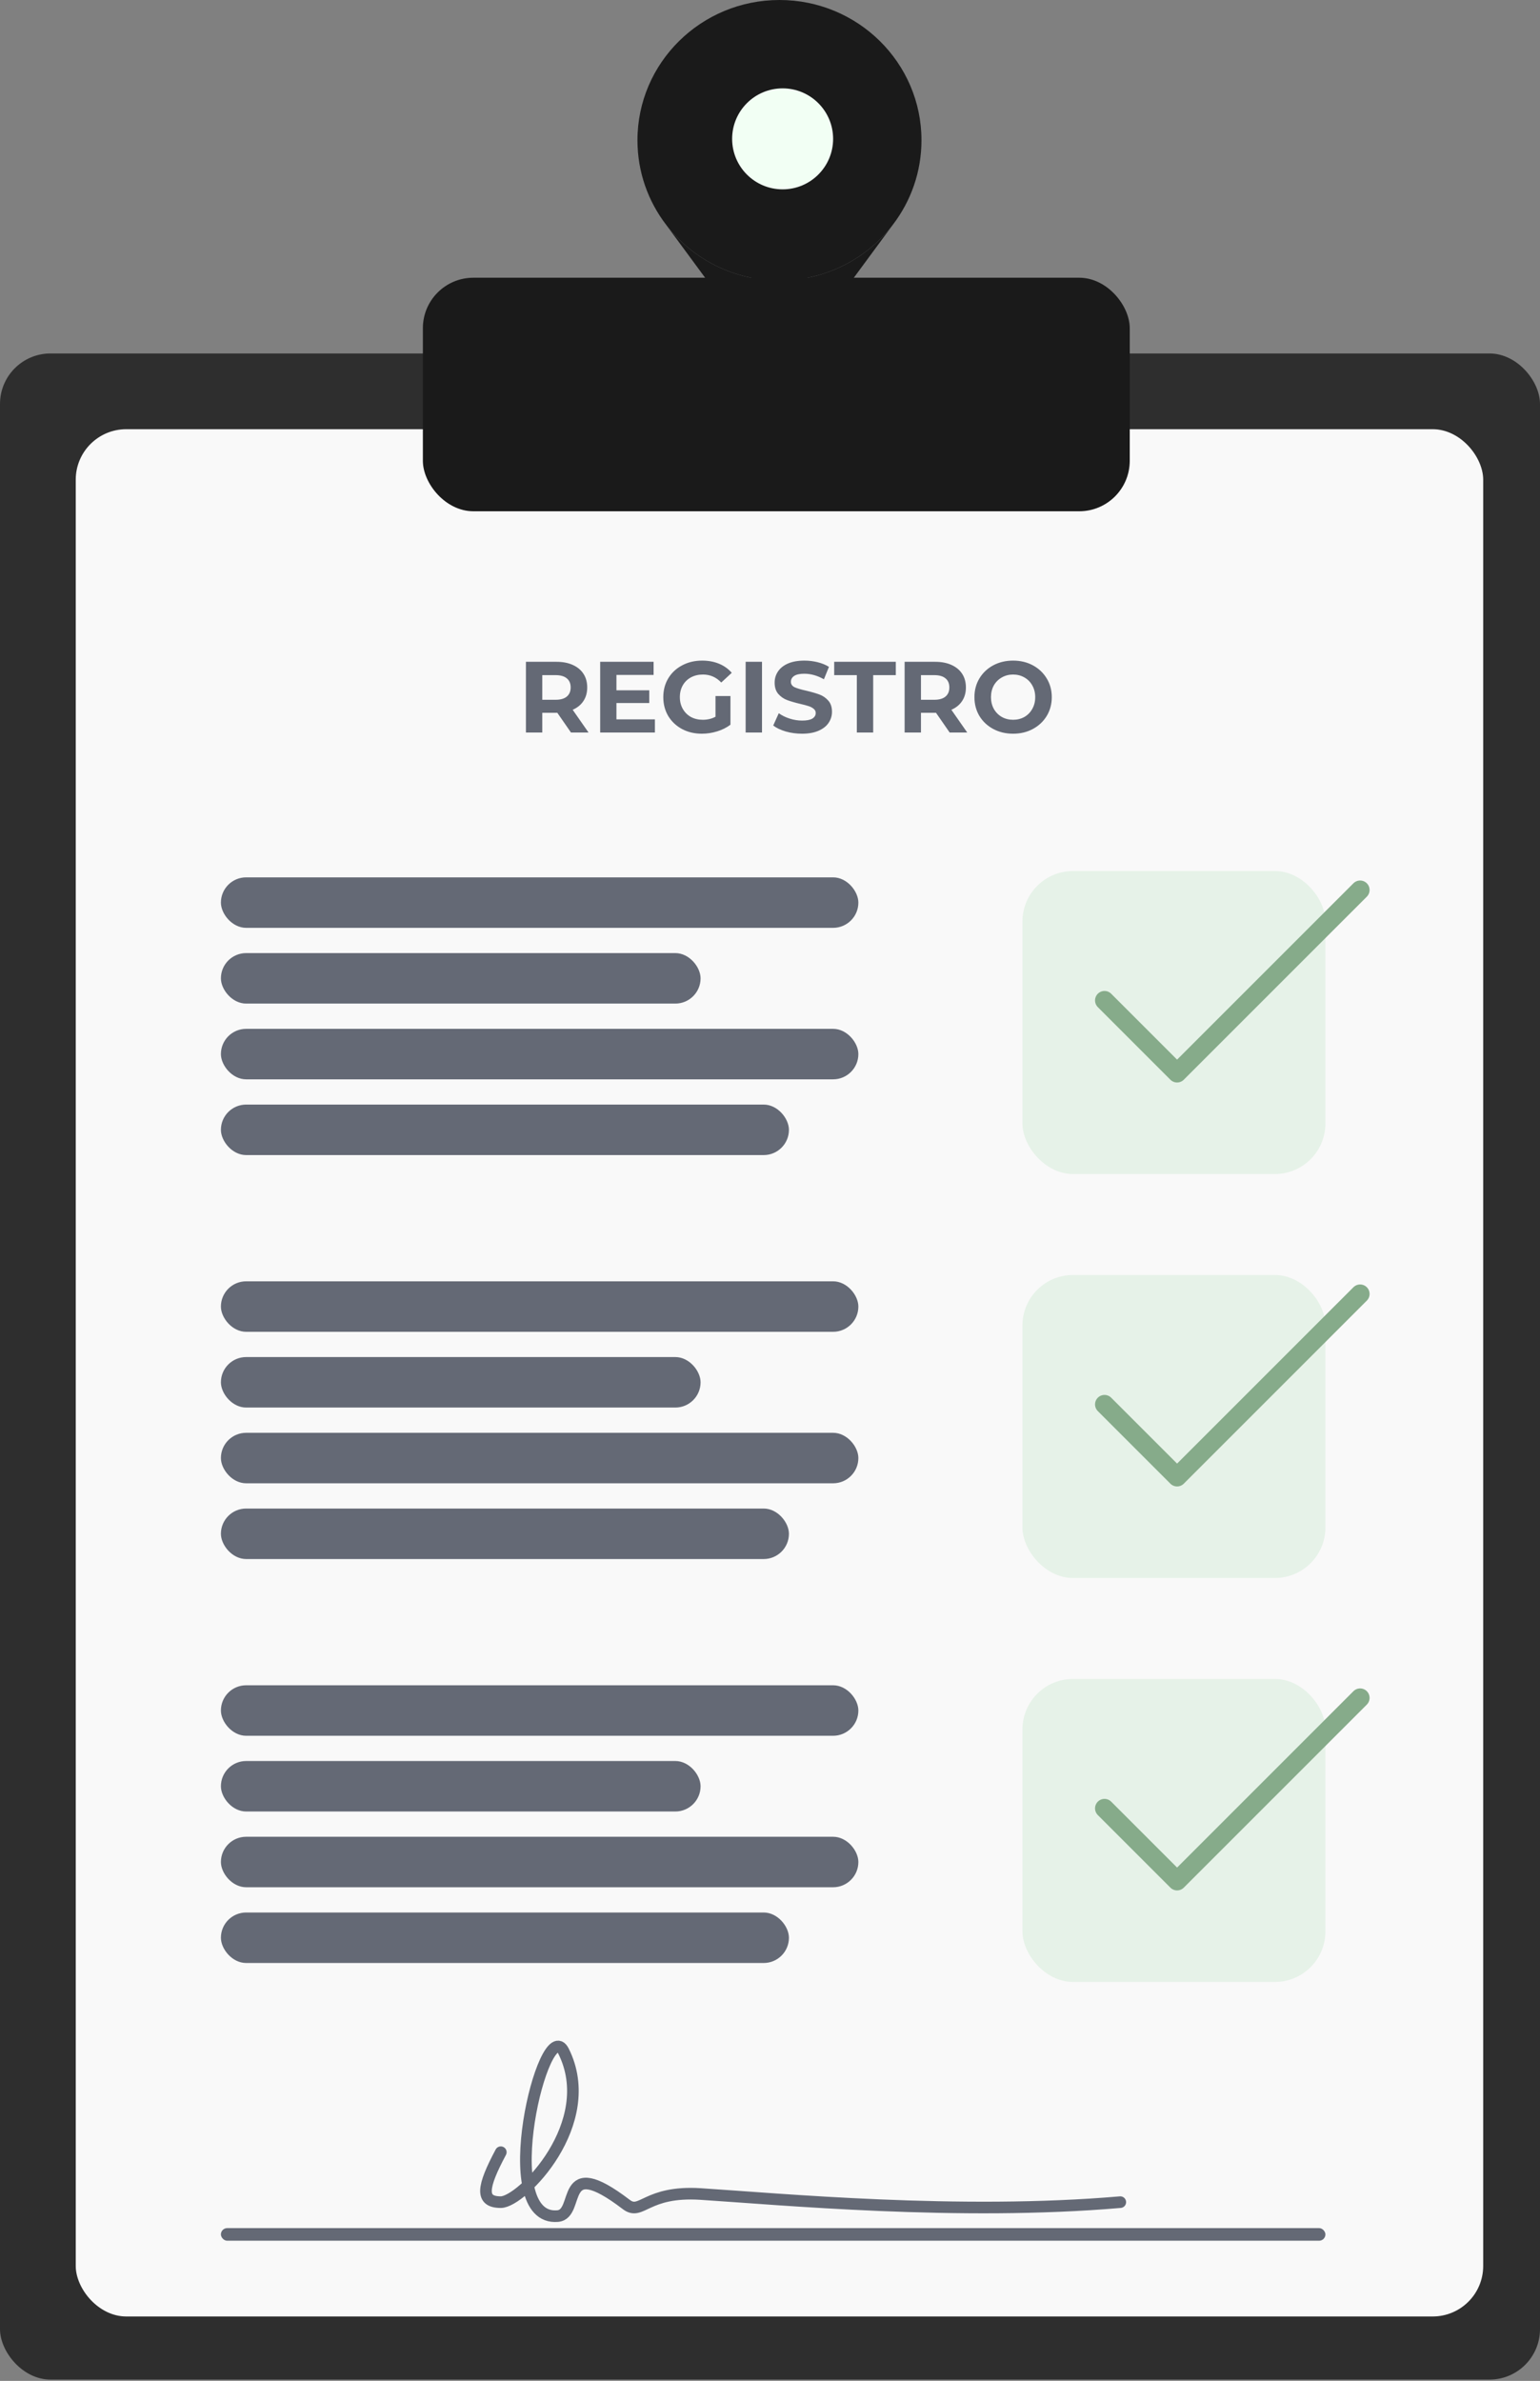 <svg width="392" height="606" viewBox="0 0 392 606" fill="none" xmlns="http://www.w3.org/2000/svg">
<rect x="0" y="0" width="392" height="606" fill="#808080" stroke="none"/>
<rect y="89.967" width="392" height="515.705" rx="12.852" fill="#2E2E2E"/>
<rect x="19.279" y="109.246" width="358.262" height="480.361" rx="12.852" fill="#F9F9F9"/>
<path d="M234.557 35.701C234.557 43.739 231.868 51.156 227.33 57.123C220.735 65.794 210.235 71.403 198.41 71.403C186.629 71.403 176.164 65.836 169.565 57.221C164.981 51.238 162.262 43.783 162.262 35.701C162.262 15.984 178.446 0 198.41 0C218.373 0 234.557 15.984 234.557 35.701Z" fill="#1A1A1A"/>
<path d="M227.33 57.123C220.735 65.794 210.235 71.403 198.41 71.403C186.629 71.403 176.164 65.836 169.565 57.221L198.41 96.393L227.33 57.123Z" fill="#1A1A1A"/>
<circle cx="199.213" cy="35.344" r="12.852" fill="#F2FFF4"/>
<rect x="107.639" y="70.689" width="179.934" height="59.443" rx="12.852" fill="#1A1A1A"/>
<rect x="260.262" y="221.705" width="77.115" height="77.115" rx="12.852" fill="#E6F2E8"/>
<path d="M281.147 254.639L299.623 273.115L346.213 226.525" stroke="#86AB8A" stroke-width="4.82" stroke-linecap="round" stroke-linejoin="round"/>
<rect x="56.23" y="223.311" width="162.262" height="12.852" rx="6.426" fill="#646975"/>
<rect x="56.23" y="242.59" width="122.098" height="12.852" rx="6.426" fill="#646975"/>
<rect x="56.23" y="261.869" width="162.262" height="12.852" rx="6.426" fill="#646975"/>
<rect x="56.23" y="281.148" width="144.59" height="12.852" rx="6.426" fill="#646975"/>
<rect x="260.262" y="324.525" width="77.115" height="77.115" rx="12.852" fill="#E6F2E8"/>
<path d="M281.147 357.459L299.623 375.934L346.213 329.344" stroke="#86AB8A" stroke-width="4.82" stroke-linecap="round" stroke-linejoin="round"/>
<rect x="56.23" y="326.131" width="162.262" height="12.852" rx="6.426" fill="#646975"/>
<rect x="56.23" y="345.41" width="122.098" height="12.852" rx="6.426" fill="#646975"/>
<rect x="56.23" y="364.689" width="162.262" height="12.852" rx="6.426" fill="#646975"/>
<rect x="56.23" y="383.967" width="144.59" height="12.852" rx="6.426" fill="#646975"/>
<rect x="260.262" y="427.344" width="77.115" height="77.115" rx="12.852" fill="#E6F2E8"/>
<path d="M281.147 460.279L299.623 478.754L346.213 432.164" stroke="#86AB8A" stroke-width="4.82" stroke-linecap="round" stroke-linejoin="round"/>
<rect x="56.23" y="428.951" width="162.262" height="12.852" rx="6.426" fill="#646975"/>
<rect x="56.23" y="448.229" width="122.098" height="12.852" rx="6.426" fill="#646975"/>
<rect x="56.23" y="467.508" width="162.262" height="12.852" rx="6.426" fill="#646975"/>
<rect x="56.23" y="486.787" width="144.59" height="12.852" rx="6.426" fill="#646975"/>
<path d="M145.336 186.443L141.866 181.43H141.66H138.035V186.443H133.871V168.449H141.66C143.254 168.449 144.633 168.715 145.798 169.246C146.981 169.777 147.889 170.531 148.523 171.508C149.157 172.485 149.474 173.642 149.474 174.978C149.474 176.315 149.149 177.472 148.497 178.448C147.863 179.408 146.955 180.145 145.773 180.659L149.808 186.443H145.336ZM145.259 174.978C145.259 173.967 144.933 173.196 144.282 172.665C143.631 172.116 142.68 171.842 141.429 171.842H138.035V178.114H141.429C142.68 178.114 143.631 177.84 144.282 177.292C144.933 176.743 145.259 175.972 145.259 174.978ZM166.706 183.101V186.443H152.773V168.449H166.371V171.791H156.912V175.698H165.266V178.937H156.912V183.101H166.706ZM182.127 177.163H185.931V184.463C184.955 185.2 183.824 185.766 182.538 186.16C181.253 186.554 179.959 186.751 178.657 186.751C176.789 186.751 175.11 186.357 173.619 185.569C172.128 184.763 170.954 183.658 170.097 182.253C169.257 180.83 168.838 179.228 168.838 177.446C168.838 175.664 169.257 174.07 170.097 172.665C170.954 171.242 172.136 170.137 173.644 169.349C175.152 168.543 176.849 168.141 178.734 168.141C180.311 168.141 181.741 168.406 183.027 168.938C184.312 169.469 185.392 170.24 186.266 171.251L183.592 173.719C182.307 172.365 180.756 171.688 178.94 171.688C177.791 171.688 176.772 171.928 175.881 172.408C174.99 172.888 174.296 173.564 173.799 174.438C173.302 175.312 173.053 176.315 173.053 177.446C173.053 178.56 173.302 179.554 173.799 180.428C174.296 181.302 174.981 181.987 175.855 182.484C176.746 182.964 177.757 183.204 178.888 183.204C180.088 183.204 181.167 182.947 182.127 182.433V177.163ZM189.8 168.449H193.964V186.443H189.8V168.449ZM204.146 186.751C202.724 186.751 201.344 186.563 200.008 186.186C198.688 185.791 197.626 185.286 196.82 184.669L198.234 181.533C199.005 182.098 199.922 182.553 200.984 182.895C202.047 183.238 203.109 183.409 204.172 183.409C205.354 183.409 206.228 183.238 206.794 182.895C207.359 182.535 207.642 182.064 207.642 181.482C207.642 181.053 207.471 180.702 207.128 180.428C206.802 180.136 206.374 179.905 205.843 179.734C205.329 179.562 204.626 179.374 203.735 179.168C202.364 178.843 201.241 178.517 200.368 178.191C199.494 177.866 198.74 177.343 198.105 176.623C197.489 175.904 197.18 174.944 197.18 173.744C197.18 172.699 197.463 171.757 198.028 170.917C198.594 170.06 199.442 169.383 200.573 168.886C201.721 168.389 203.118 168.141 204.763 168.141C205.911 168.141 207.034 168.278 208.13 168.552C209.227 168.826 210.187 169.22 211.009 169.734L209.724 172.896C208.062 171.954 206.4 171.482 204.737 171.482C203.572 171.482 202.707 171.671 202.141 172.048C201.593 172.425 201.319 172.922 201.319 173.539C201.319 174.156 201.636 174.618 202.27 174.927C202.921 175.218 203.906 175.509 205.226 175.801C206.597 176.126 207.719 176.452 208.593 176.778C209.467 177.103 210.212 177.617 210.829 178.32C211.463 179.022 211.78 179.974 211.78 181.173C211.78 182.201 211.489 183.144 210.907 184.001C210.341 184.84 209.484 185.509 208.336 186.006C207.188 186.503 205.791 186.751 204.146 186.751ZM218.102 171.842H212.344V168.449H228.024V171.842H222.266V186.443H218.102V171.842ZM241.729 186.443L238.259 181.43H238.053H234.429V186.443H230.265V168.449H238.053C239.647 168.449 241.027 168.715 242.192 169.246C243.374 169.777 244.282 170.531 244.917 171.508C245.551 172.485 245.868 173.642 245.868 174.978C245.868 176.315 245.542 177.472 244.891 178.448C244.257 179.408 243.349 180.145 242.166 180.659L246.202 186.443H241.729ZM241.652 174.978C241.652 173.967 241.326 173.196 240.675 172.665C240.024 172.116 239.073 171.842 237.822 171.842H234.429V178.114H237.822C239.073 178.114 240.024 177.84 240.675 177.292C241.326 176.743 241.652 175.972 241.652 174.978ZM257.881 186.751C256.013 186.751 254.325 186.348 252.817 185.543C251.326 184.738 250.152 183.632 249.295 182.227C248.456 180.805 248.036 179.211 248.036 177.446C248.036 175.681 248.456 174.096 249.295 172.69C250.152 171.268 251.326 170.154 252.817 169.349C254.325 168.543 256.013 168.141 257.881 168.141C259.749 168.141 261.428 168.543 262.919 169.349C264.41 170.154 265.584 171.268 266.441 172.69C267.297 174.096 267.726 175.681 267.726 177.446C267.726 179.211 267.297 180.805 266.441 182.227C265.584 183.632 264.41 184.738 262.919 185.543C261.428 186.348 259.749 186.751 257.881 186.751ZM257.881 183.204C258.943 183.204 259.903 182.964 260.76 182.484C261.617 181.987 262.285 181.302 262.765 180.428C263.262 179.554 263.51 178.56 263.51 177.446C263.51 176.332 263.262 175.338 262.765 174.464C262.285 173.59 261.617 172.913 260.76 172.433C259.903 171.936 258.943 171.688 257.881 171.688C256.818 171.688 255.859 171.936 255.002 172.433C254.145 172.913 253.468 173.59 252.971 174.464C252.491 175.338 252.251 176.332 252.251 177.446C252.251 178.56 252.491 179.554 252.971 180.428C253.468 181.302 254.145 181.987 255.002 182.484C255.859 182.964 256.818 183.204 257.881 183.204Z" fill="#646975"/>
<rect x="56.23" y="567.115" width="281.148" height="3.213" rx="1.607" fill="#646975"/>
<path d="M127.478 547.795C122.748 556.665 122.156 560.508 127.478 560.508C132.8 560.508 152.607 540.404 143.442 522.074C138.564 512.318 125.408 565.534 141.964 564.056C147.91 563.525 141.964 547.795 159.407 561.099C163.283 564.056 164.433 557.552 178.328 558.439C198.41 559.72 244.197 564.056 285.164 560.508" stroke="#646975" stroke-width="2.956" stroke-linecap="round" stroke-linejoin="round"/>
</svg>
